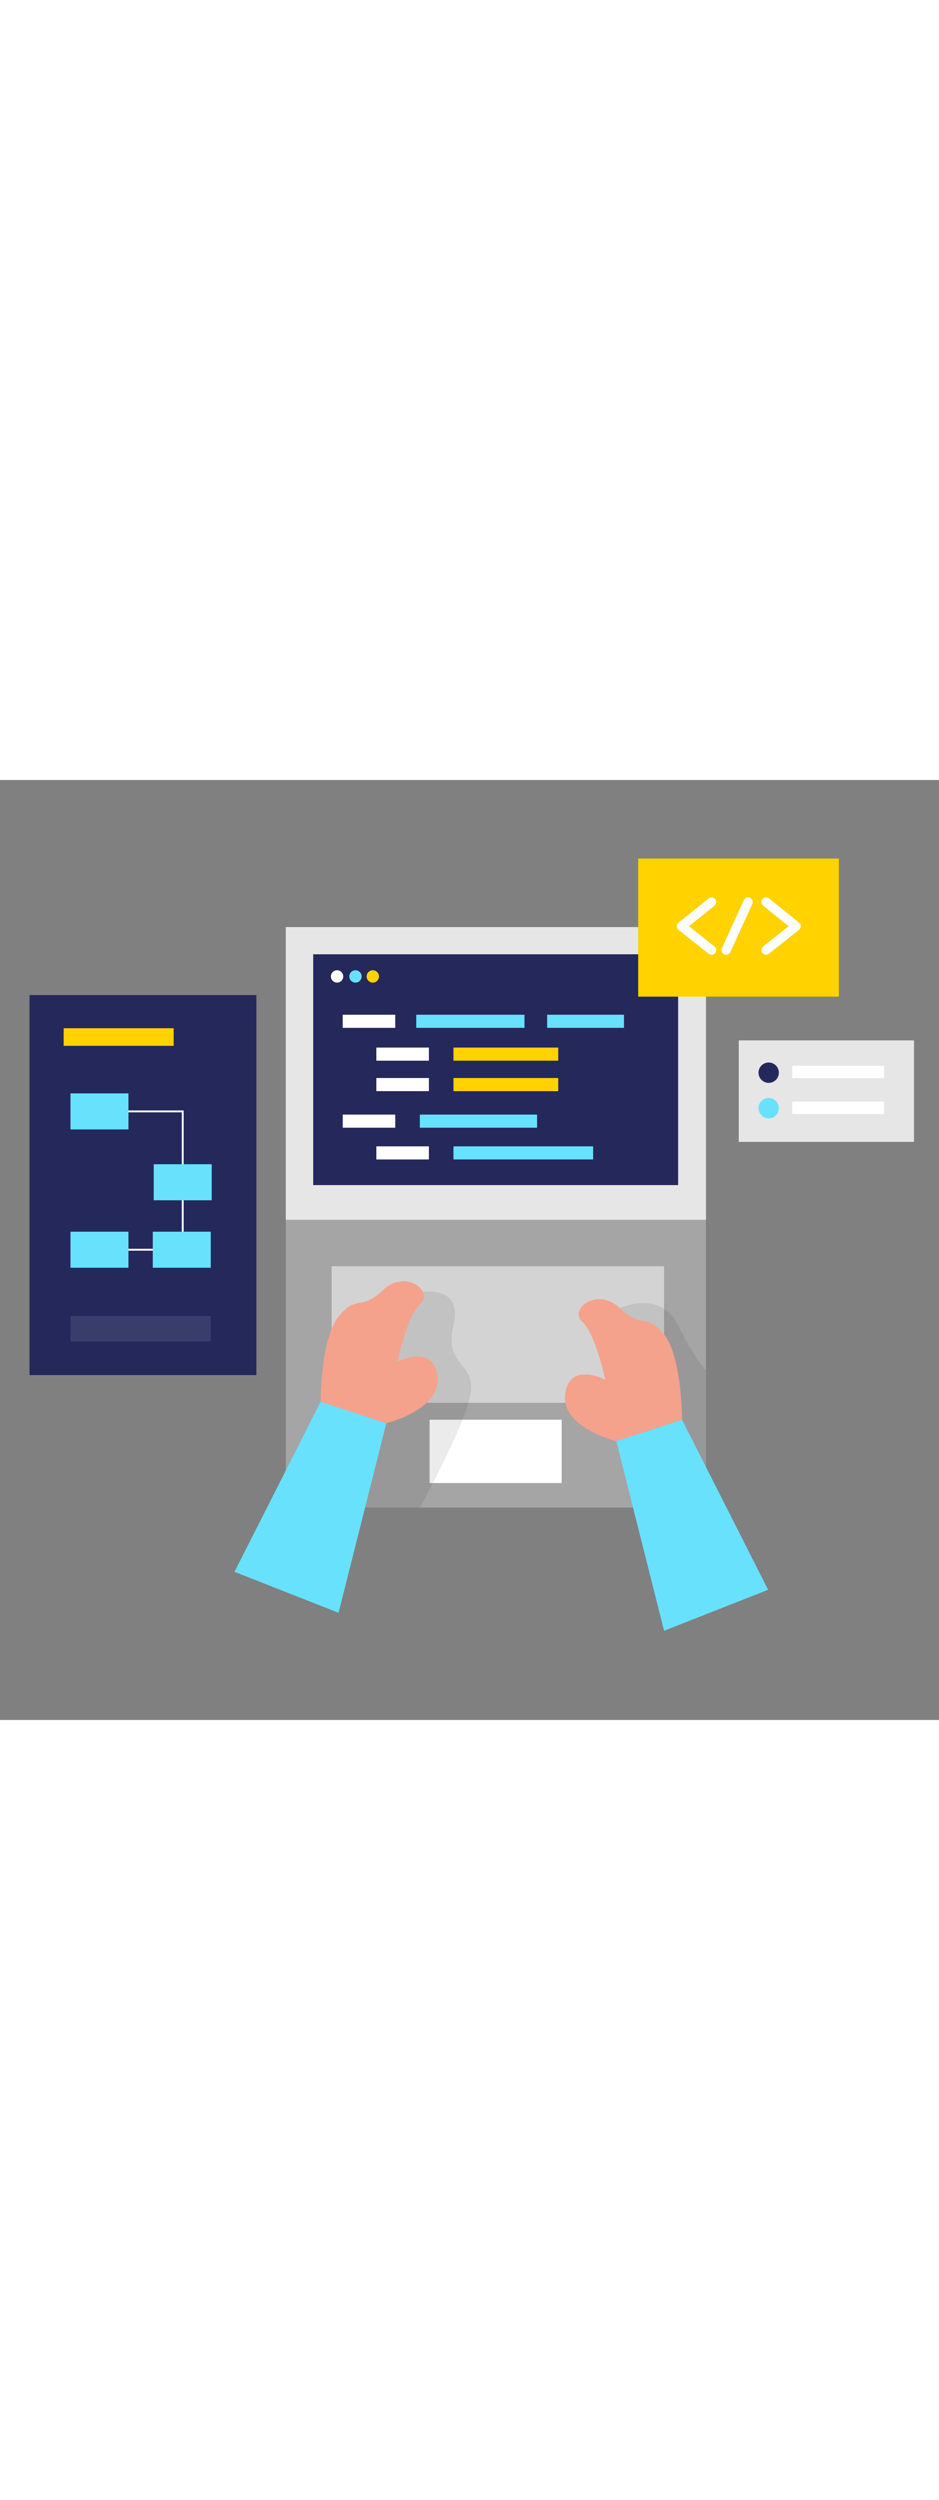 <svg id="_0178_coding_2" xmlns="http://www.w3.org/2000/svg" viewBox="0 0 500 500" data-imageid="coding-3-12" imageName="Coding 3" class="illustrations_image" style="width: 188px;"><rect x="0" y="0" width="500" height="500" fill="#808080" stroke="none"/><defs><style>.cls-1_coding-3-12{fill:#fff;}.cls-2_coding-3-12{fill:#f4a28c;}.cls-3_coding-3-12{fill:#a5a5a5;}.cls-4_coding-3-12{opacity:.51;}.cls-4_coding-3-12,.cls-5_coding-3-12,.cls-6_coding-3-12{fill:none;}.cls-7_coding-3-12{fill:#e6e6e6;}.cls-5_coding-3-12{opacity:.08;}.cls-8_coding-3-12{fill:#24285b;}.cls-9_coding-3-12{fill:#000001;}.cls-10_coding-3-12{fill:#ffd200;}.cls-6_coding-3-12{opacity:.1;}.cls-11_coding-3-12{fill:#68e1fd;}</style></defs><g id="laptop_coding-3-12"><rect class="cls-7_coding-3-12" x="152.17" y="78.23" width="223.75" height="155.8"/><rect class="cls-3_coding-3-12" x="152.17" y="234.03" width="223.75" height="152.98"/><g class="cls-4_coding-3-12"><rect class="cls-1_coding-3-12" x="176.6" y="258.63" width="177.01" height="72.65"/></g><rect class="cls-1_coding-3-12" x="228.75" y="340.28" width="70.33" height="33.69"/><rect class="cls-8_coding-3-12" x="166.77" y="92.71" width="194.32" height="122.77"/><rect class="cls-11_coding-3-12 targetColor" x="223.56" y="177.98" width="62.42" height="6.98" style="fill: rgb(104, 225, 253);"/><rect class="cls-10_coding-3-12" x="241.46" y="158.53" width="55.8" height="6.98"/><rect class="cls-11_coding-3-12 targetColor" x="241.46" y="194.87" width="74.38" height="6.98" style="fill: rgb(104, 225, 253);"/><rect class="cls-1_coding-3-12" x="200.4" y="194.87" width="27.97" height="6.98"/><rect class="cls-1_coding-3-12" x="182.5" y="177.98" width="27.97" height="6.98"/><circle class="cls-1_coding-3-12" cx="179.49" cy="104.49" r="3.29"/><g class="cls-5_coding-3-12"><path class="cls-9_coding-3-12" d="m223.56,272.54s23.22-4.84,17.9,17.56c-5.32,22.4,12.43,19.38,9.01,36.94-3.43,17.56-26.91,59.96-26.91,59.96h-44.07l22.42-82.6,21.65-31.86Z"/></g><circle class="cls-11_coding-3-12 targetColor" cx="189.28" cy="104.49" r="3.29" style="fill: rgb(104, 225, 253);"/><g class="cls-5_coding-3-12"><path class="cls-9_coding-3-12" d="m330,280.9s21.77-10.03,31.09,9.05c9.33,19.07,14.84,24,14.84,24v60.02l-47.74-35.88,1.82-57.19Z"/></g><circle class="cls-10_coding-3-12" cx="198.51" cy="104.49" r="3.29"/><rect class="cls-1_coding-3-12" x="182.5" y="124.86" width="27.97" height="6.98"/><rect class="cls-1_coding-3-12" x="200.4" y="142.33" width="27.97" height="6.98"/><rect class="cls-10_coding-3-12" x="241.46" y="142.33" width="55.8" height="6.98"/><rect class="cls-1_coding-3-12" x="200.4" y="158.53" width="27.97" height="6.98"/><rect class="cls-11_coding-3-12 targetColor" x="221.65" y="124.86" width="57.63" height="6.98" style="fill: rgb(104, 225, 253);"/><rect class="cls-11_coding-3-12 targetColor" x="291.34" y="124.86" width="40.92" height="6.98" style="fill: rgb(104, 225, 253);"/><path class="cls-2_coding-3-12" d="m328.18,351.71s-29.52-7.27-27.25-24.98,21.35-7.72,21.35-7.72c0,0-5-24.03-12.26-30.86s8.17-18.57,19.98-7.25c11.81,11.32,14.08,2.25,23.62,14.05,9.54,11.8,9.54,45.33,9.54,45.33l-34.97,11.43Z"/><polygon class="cls-11_coding-3-12 targetColor" points="328.18 351.71 353.61 452.54 409.02 430.74 363.15 340.28 328.18 351.71" style="fill: rgb(104, 225, 253);"/><path class="cls-2_coding-3-12" d="m205.7,342.17s29.52-7.27,27.25-24.98-21.35-7.72-21.35-7.72c0,0,5-24.03,12.26-30.86,7.27-6.83-8.17-18.57-19.98-7.25-11.81,11.32-14.08,2.25-23.62,14.05s-9.54,45.33-9.54,45.33l34.97,11.43Z"/><polygon class="cls-11_coding-3-12 targetColor" points="205.7 342.17 180.27 442.99 124.86 421.19 170.73 330.73 205.7 342.17" style="fill: rgb(104, 225, 253);"/></g><g id="panel2_coding-3-12"><rect class="cls-8_coding-3-12" x="15.72" y="114.41" width="120.8" height="202.14"/><polygon class="cls-1_coding-3-12" points="97.79 249.86 96.79 249.86 96.79 176.78 52.96 176.78 52.96 175.78 97.79 175.78 97.79 249.86"/><rect class="cls-10_coding-3-12" x="33.89" y="132.04" width="58.59" height="9.37"/><rect class="cls-11_coding-3-12 targetColor" x="37.52" y="166.7" width="30.88" height="19.17" style="fill: rgb(104, 225, 253);"/><rect class="cls-1_coding-3-12" x="52.96" y="249.36" width="43.83" height="1"/><rect class="cls-11_coding-3-12 targetColor" x="81.85" y="204.39" width="30.88" height="19.17" style="fill: rgb(104, 225, 253);"/><rect class="cls-11_coding-3-12 targetColor" x="37.52" y="240.27" width="30.88" height="19.17" style="fill: rgb(104, 225, 253);"/><rect class="cls-11_coding-3-12 targetColor" x="81.35" y="240.27" width="30.88" height="19.17" style="fill: rgb(104, 225, 253);"/><g class="cls-6_coding-3-12"><rect class="cls-1_coding-3-12" x="37.52" y="285.09" width="74.71" height="13.62"/></g></g><g id="panel_1_coding-3-12"><rect class="cls-7_coding-3-12" x="393.37" y="138.52" width="93.33" height="53.98"/><circle class="cls-8_coding-3-12" cx="409.31" cy="155.69" r="5.42"/><circle class="cls-11_coding-3-12 targetColor" cx="409.31" cy="174.57" r="5.42" style="fill: rgb(104, 225, 253);"/><rect class="cls-1_coding-3-12" x="421.85" y="151.99" width="48.91" height="6.6"/><rect class="cls-1_coding-3-12" x="421.85" y="171.07" width="48.91" height="6.6"/></g><g id="code_coding-3-12"><rect class="cls-10_coding-3-12" x="339.83" y="41.78" width="106.86" height="73.46"/><path class="cls-1_coding-3-12" d="m378.9,92.94c-.54,0-1.08-.17-1.53-.53l-16.02-12.66c-.59-.47-.94-1.18-.94-1.93,0-.75.34-1.47.92-1.94l16.02-12.89c1.06-.86,2.62-.69,3.48.38.86,1.06.69,2.62-.38,3.48l-13.6,10.95,13.59,10.74c1.07.85,1.25,2.4.41,3.47-.49.62-1.21.94-1.94.94Z"/><path class="cls-1_coding-3-12" d="m407.9,92.94c-.73,0-1.45-.32-1.94-.94-.85-1.07-.67-2.63.41-3.47l13.59-10.74-13.6-10.95c-1.06-.86-1.23-2.41-.38-3.48.86-1.06,2.41-1.23,3.48-.38l16.02,12.89c.59.47.93,1.19.92,1.94,0,.75-.35,1.46-.94,1.93l-16.02,12.66c-.45.36-.99.53-1.53.53Z"/><path class="cls-1_coding-3-12" d="m386.68,92.94c-.34,0-.69-.07-1.03-.22-1.24-.57-1.79-2.03-1.22-3.28l11.67-25.55c.57-1.24,2.03-1.79,3.28-1.22,1.24.57,1.79,2.03,1.22,3.28l-11.67,25.55c-.42.91-1.31,1.45-2.25,1.45Z"/></g></svg>